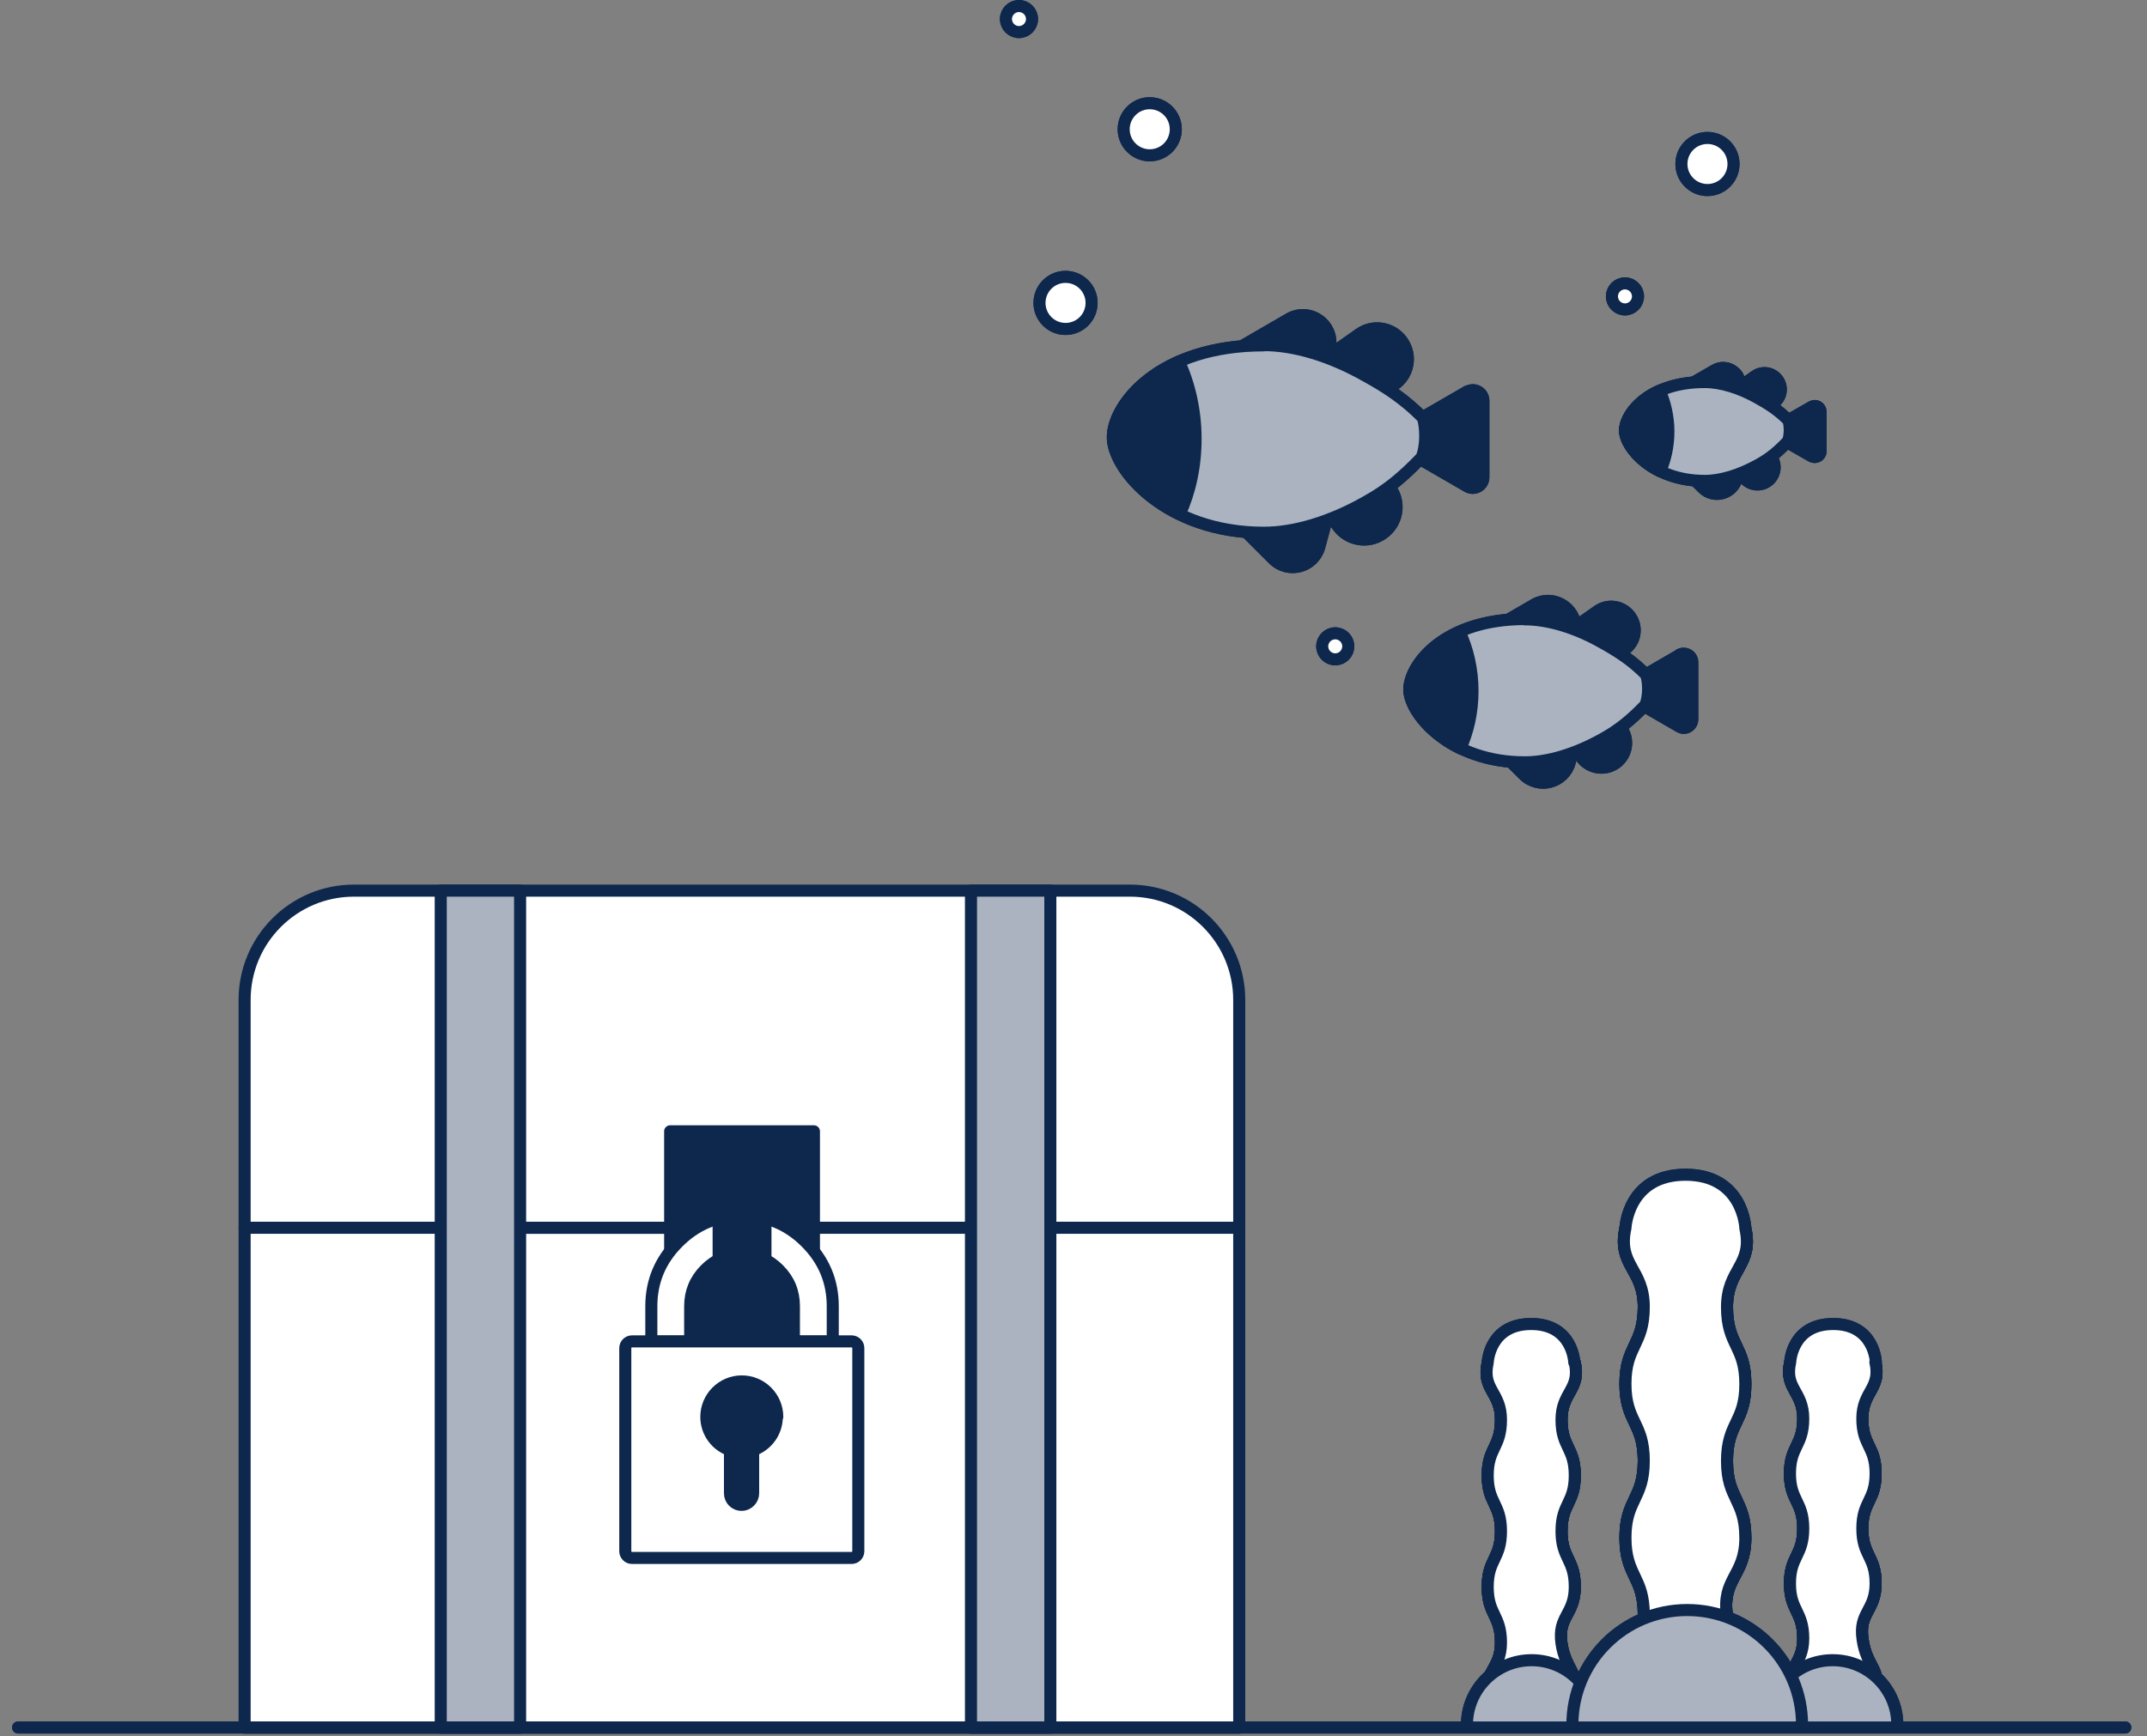 <svg width="89" height="72" viewBox="0 0 89 72" fill="none" xmlns="http://www.w3.org/2000/svg">
<rect x="0" y="0" width="89" height="72" fill="#808080" stroke="none"/>
<g clip-path="url(#clip0_6485_92435)">
<path d="M65.28 56.5C65.53 57.63 64.73 57.71 64.73 58.87C64.73 60.02 65.28 60.02 65.28 61.18C65.28 62.34 64.73 62.33 64.73 63.49C64.73 64.64 65.28 64.64 65.28 65.8C65.28 66.96 64.56 67.01 64.73 68.15C64.9 69.29 65.52 69.35 65.27 70.48C65.22 70.73 64.75 70.14 64.49 70.14C64.23 70.14 64.24 70.69 63.98 70.69C63.72 70.69 63.73 70.14 63.47 70.14C63.21 70.14 63.22 70.69 62.96 70.69C62.7 70.69 62.71 70.14 62.45 70.14C62.19 70.14 61.72 70.73 61.67 70.48C61.42 69.35 62.22 69.27 62.22 68.11C62.22 66.96 61.67 66.96 61.67 65.8C61.67 64.65 62.22 64.65 62.22 63.49C62.22 62.34 61.67 62.34 61.67 61.18C61.67 60.03 62.22 60.03 62.22 58.87C62.22 57.71 61.42 57.63 61.67 56.5" fill="white"/>
<path d="M65.28 56.5C65.53 57.63 64.73 57.71 64.73 58.87C64.73 60.02 65.28 60.02 65.28 61.18C65.28 62.34 64.73 62.33 64.73 63.49C64.73 64.64 65.28 64.64 65.28 65.8C65.28 66.96 64.56 67.01 64.73 68.15C64.9 69.29 65.52 69.35 65.27 70.48C65.22 70.73 64.75 70.14 64.49 70.14C64.23 70.14 64.24 70.69 63.98 70.69C63.72 70.69 63.73 70.14 63.47 70.14C63.21 70.14 63.22 70.69 62.96 70.69C62.7 70.69 62.71 70.14 62.45 70.14C62.19 70.14 61.72 70.73 61.67 70.48C61.42 69.35 62.22 69.27 62.22 68.11C62.22 66.96 61.67 66.96 61.67 65.8C61.67 64.65 62.22 64.65 62.22 63.49C62.22 62.34 61.67 62.34 61.67 61.18C61.67 60.03 62.22 60.03 62.22 58.87C62.22 57.71 61.42 57.63 61.67 56.5" stroke="#0D274D" stroke-width="0.5" stroke-linecap="round" stroke-linejoin="round"/>
<path d="M65.28 56.5C65.53 57.63 64.73 57.71 64.73 58.87C64.73 60.02 65.28 60.02 65.28 61.18C65.28 62.34 64.73 62.33 64.73 63.49C64.73 64.64 65.28 64.64 65.28 65.8C65.28 66.96 64.56 67.01 64.73 68.15C64.9 69.29 65.52 69.35 65.27 70.48C65.22 70.73 64.75 70.14 64.49 70.14C64.23 70.14 64.24 70.69 63.98 70.69C63.72 70.69 63.73 70.14 63.47 70.14C63.21 70.14 63.22 70.69 62.96 70.69C62.7 70.69 62.71 70.14 62.45 70.14C62.19 70.14 61.72 70.73 61.67 70.48C61.42 69.35 62.22 69.27 62.22 68.11C62.22 66.96 61.67 66.96 61.67 65.8C61.67 64.65 62.22 64.65 62.22 63.49C62.22 62.34 61.67 62.34 61.67 61.18C61.67 60.03 62.22 60.03 62.22 58.87C62.22 57.71 61.42 57.63 61.67 56.5C61.67 56.5 61.73 54.9 63.47 54.9C65.21 54.9 65.26 56.5 65.26 56.5H65.28Z" fill="white" stroke="#0D274D" stroke-width="0.5" stroke-linecap="round" stroke-linejoin="round"/>
<path d="M72.35 50.93C72.69 52.48 71.59 52.6 71.59 54.2C71.59 55.8 72.35 55.79 72.35 57.39C72.35 58.99 71.59 58.98 71.59 60.58C71.59 62.17 72.35 62.17 72.35 63.77C72.35 65.36 71.36 65.44 71.59 67.01C71.83 68.66 72.68 68.67 72.34 70.22C72.26 70.56 71.62 69.76 71.26 69.76C70.9 69.76 70.91 70.52 70.56 70.52C70.21 70.52 70.21 69.76 69.86 69.76C69.51 69.76 69.51 70.52 69.16 70.52C68.81 70.52 68.81 69.76 68.46 69.76C68.11 69.76 67.46 70.57 67.38 70.22C67.04 68.67 68.14 68.55 68.14 66.95C68.14 65.36 67.38 65.36 67.38 63.76C67.38 62.17 68.14 62.17 68.14 60.57C68.14 58.97 67.38 58.98 67.38 57.38C67.38 55.79 68.14 55.79 68.14 54.19C68.14 52.6 67.04 52.48 67.38 50.92" fill="white"/>
<path d="M72.35 50.93C72.69 52.48 71.59 52.6 71.59 54.2C71.59 55.8 72.35 55.79 72.35 57.39C72.35 58.99 71.59 58.98 71.59 60.58C71.59 62.17 72.35 62.17 72.35 63.77C72.35 65.36 71.36 65.44 71.59 67.01C71.83 68.66 72.68 68.67 72.34 70.22C72.26 70.56 71.62 69.76 71.26 69.76C70.9 69.76 70.91 70.52 70.56 70.52C70.21 70.52 70.21 69.76 69.86 69.76C69.51 69.76 69.51 70.52 69.16 70.52C68.81 70.52 68.81 69.76 68.46 69.76C68.11 69.76 67.46 70.57 67.38 70.22C67.04 68.67 68.14 68.55 68.14 66.95C68.14 65.36 67.38 65.36 67.38 63.76C67.38 62.17 68.14 62.17 68.14 60.57C68.14 58.97 67.38 58.98 67.38 57.38C67.38 55.79 68.14 55.79 68.14 54.19C68.14 52.6 67.04 52.48 67.38 50.92" stroke="#0D274D" stroke-width="0.5" stroke-linecap="round" stroke-linejoin="round"/>
<path d="M72.35 50.93C72.69 52.48 71.59 52.6 71.59 54.2C71.59 55.8 72.35 55.79 72.35 57.39C72.35 58.99 71.59 58.98 71.59 60.58C71.59 62.17 72.35 62.17 72.35 63.77C72.35 65.36 71.36 65.44 71.59 67.01C71.83 68.66 72.68 68.67 72.34 70.22C72.26 70.56 71.62 69.76 71.26 69.76C70.9 69.76 70.91 70.52 70.56 70.52C70.21 70.52 70.21 69.76 69.86 69.76C69.51 69.76 69.51 70.52 69.16 70.52C68.81 70.52 68.81 69.76 68.46 69.76C68.11 69.76 67.46 70.57 67.38 70.22C67.04 68.67 68.14 68.55 68.14 66.95C68.14 65.36 67.38 65.36 67.38 63.76C67.38 62.17 68.14 62.17 68.14 60.57C68.14 58.97 67.38 58.98 67.38 57.38C67.38 55.79 68.14 55.79 68.14 54.19C68.14 52.6 67.04 52.48 67.38 50.92C67.38 50.92 67.47 48.71 69.87 48.71C72.27 48.71 72.35 50.92 72.35 50.92V50.93Z" fill="white" stroke="#0D274D" stroke-width="0.5" stroke-linecap="round" stroke-linejoin="round"/>
<path d="M77.74 56.48C77.99 57.59 77.2 57.681 77.2 58.821C77.2 59.961 77.75 59.961 77.75 61.1C77.75 62.24 77.2 62.24 77.2 63.38C77.2 64.52 77.75 64.52 77.75 65.66C77.75 66.8 77.04 66.85 77.21 67.981C77.38 69.16 77.99 69.171 77.75 70.281C77.7 70.531 77.23 69.951 76.98 69.951C76.73 69.951 76.73 70.501 76.48 70.501C76.23 70.501 76.23 69.951 75.98 69.951C75.73 69.951 75.73 70.501 75.48 70.501C75.23 70.501 75.23 69.951 74.98 69.951C74.73 69.951 74.26 70.531 74.21 70.281C73.96 69.171 74.75 69.081 74.75 67.941C74.75 66.8 74.2 66.8 74.2 65.66C74.2 64.52 74.75 64.52 74.75 63.38C74.75 62.24 74.2 62.24 74.2 61.1C74.2 59.961 74.75 59.961 74.75 58.821C74.75 57.681 73.96 57.59 74.21 56.48" fill="white"/>
<path d="M77.74 56.48C77.99 57.59 77.2 57.681 77.2 58.821C77.2 59.961 77.75 59.961 77.75 61.1C77.75 62.24 77.2 62.24 77.2 63.38C77.2 64.52 77.75 64.52 77.75 65.66C77.75 66.8 77.04 66.85 77.21 67.981C77.38 69.16 77.99 69.171 77.75 70.281C77.7 70.531 77.23 69.951 76.98 69.951C76.73 69.951 76.73 70.501 76.48 70.501C76.23 70.501 76.23 69.951 75.98 69.951C75.73 69.951 75.73 70.501 75.48 70.501C75.23 70.501 75.23 69.951 74.98 69.951C74.73 69.951 74.26 70.531 74.21 70.281C73.96 69.171 74.75 69.081 74.75 67.941C74.75 66.8 74.2 66.8 74.2 65.66C74.2 64.52 74.75 64.52 74.75 63.38C74.75 62.24 74.2 62.24 74.2 61.1C74.2 59.961 74.75 59.961 74.75 58.821C74.75 57.681 73.96 57.59 74.21 56.48" stroke="#0D274D" stroke-width="0.5" stroke-linecap="round" stroke-linejoin="round"/>
<path d="M77.74 56.48C77.99 57.59 77.2 57.68 77.2 58.82C77.2 59.96 77.75 59.96 77.75 61.1C77.75 62.24 77.2 62.24 77.2 63.38C77.2 64.52 77.75 64.52 77.75 65.66C77.75 66.8 77.04 66.85 77.21 67.98C77.38 69.16 77.99 69.17 77.75 70.28C77.7 70.53 77.23 69.95 76.98 69.95C76.73 69.95 76.73 70.5 76.48 70.5C76.23 70.5 76.23 69.95 75.98 69.95C75.73 69.95 75.73 70.5 75.48 70.5C75.23 70.5 75.23 69.95 74.98 69.95C74.73 69.95 74.26 70.53 74.21 70.28C73.96 69.17 74.75 69.08 74.75 67.94C74.75 66.8 74.2 66.8 74.2 65.66C74.2 64.52 74.75 64.52 74.75 63.38C74.75 62.24 74.2 62.24 74.2 61.1C74.2 59.96 74.75 59.96 74.75 58.82C74.75 57.68 73.96 57.59 74.21 56.48C74.21 56.48 74.27 54.9 75.99 54.9C77.71 54.9 77.76 56.48 77.76 56.48H77.74Z" fill="white" stroke="#0D274D" stroke-width="0.5" stroke-linecap="round" stroke-linejoin="round"/>
<path d="M78.65 71.52C78.65 70.04 77.45 68.84 75.97 68.84C74.49 68.84 73.29 70.04 73.29 71.52" fill="#ABB3C0"/>
<path d="M78.65 71.52C78.65 70.04 77.45 68.84 75.97 68.84C74.49 68.84 73.29 70.04 73.29 71.52" stroke="#0D274D" stroke-width="0.5" stroke-linecap="round" stroke-linejoin="round"/>
<path d="M66.17 71.52C66.17 70.04 64.97 68.84 63.49 68.84C62.01 68.84 60.81 70.04 60.81 71.52" fill="#ABB3C0"/>
<path d="M66.17 71.52C66.17 70.04 64.97 68.84 63.49 68.84C62.01 68.84 60.81 70.04 60.81 71.52" stroke="#0D274D" stroke-width="0.5" stroke-linecap="round" stroke-linejoin="round"/>
<path d="M74.7 71.52C74.7 68.89 72.57 66.76 69.94 66.76C67.31 66.76 65.18 68.89 65.18 71.52" fill="#ABB3C0"/>
<path d="M74.7 71.52C74.7 68.89 72.57 66.76 69.94 66.76C67.31 66.76 65.18 68.89 65.18 71.52" stroke="#0D274D" stroke-width="0.5" stroke-linecap="round" stroke-linejoin="round"/>
<path d="M19.07 36.93H46.84C49.34 36.93 51.37 38.96 51.37 41.46V50.91H10.14V41.46C10.14 38.96 12.17 36.93 14.67 36.93H42.44" fill="white"/>
<path d="M19.07 36.93H46.84C49.34 36.93 51.37 38.96 51.37 41.46V50.91H10.14V41.46C10.14 38.96 12.17 36.93 14.67 36.93H42.44" stroke="#0D274D" stroke-width="0.5" stroke-linecap="round" stroke-linejoin="round"/>
<path d="M51.37 50.91H10.14V71.64H51.37V50.91Z" fill="white" stroke="#0D274D" stroke-width="0.5" stroke-linecap="round" stroke-linejoin="round"/>
<path d="M33.74 46.91H27.78V55.69H33.74V46.91Z" fill="#0D274D" stroke="#0D274D" stroke-width="0.5" stroke-linecap="round" stroke-linejoin="round"/>
<path d="M28.61 54.16C28.61 53.57 28.82 53.06 29.24 52.64C29.66 52.22 30.16 52.01 30.76 52.01C31.35 52.01 31.86 52.22 32.28 52.64C32.7 53.06 32.91 53.56 32.91 54.16V55.63H34.52V54.16C34.52 53.13 34.15 52.25 33.41 51.51C32.67 50.77 31.79 50.4 30.76 50.4C29.73 50.4 28.85 50.77 28.11 51.51C27.37 52.25 27 53.13 27 54.16V55.63H28.61V54.16Z" fill="white" stroke="#0D274D" stroke-width="0.5" stroke-linecap="round" stroke-linejoin="round"/>
<path d="M35.58 64.32V55.9C35.58 55.75 35.46 55.62 35.3 55.62H26.2C26.05 55.62 25.92 55.74 25.92 55.9V64.32C25.92 64.47 26.04 64.6 26.2 64.6H35.3C35.45 64.6 35.58 64.48 35.58 64.32Z" fill="white" stroke="#0D274D" stroke-width="0.5" stroke-linecap="round" stroke-linejoin="round"/>
<path d="M32.22 58.75C32.22 57.94 31.56 57.28 30.75 57.28C29.94 57.28 29.28 57.94 29.28 58.75C29.28 59.39 29.69 59.93 30.26 60.13V61.92C30.26 62.19 30.48 62.4 30.74 62.4C31 62.4 31.22 62.18 31.22 61.92V60.13C31.79 59.93 32.2 59.39 32.2 58.75H32.22Z" fill="#0D274D" stroke="#0D274D" stroke-width="0.5" stroke-linecap="round" stroke-linejoin="round"/>
<path d="M31.73 50.34C31.73 49.804 31.296 49.37 30.76 49.37C30.224 49.37 29.79 49.804 29.79 50.34V52.26C29.79 52.796 30.224 53.23 30.76 53.23C31.296 53.23 31.73 52.796 31.73 52.26V50.34Z" fill="#0D274D" stroke="#0D274D" stroke-width="0.5" stroke-linecap="round" stroke-linejoin="round"/>
<path d="M18.12 50.91H28.55" stroke="#0D274D" stroke-width="0.5" stroke-linecap="round" stroke-linejoin="round"/>
<path d="M43.54 36.93H40.25V71.64H43.54V36.93Z" fill="#ABB3C0" stroke="#0D274D" stroke-width="0.5" stroke-linecap="round" stroke-linejoin="round"/>
<path d="M21.56 36.93H18.27V71.64H21.56V36.93Z" fill="#ABB3C0" stroke="#0D274D" stroke-width="0.5" stroke-linecap="round" stroke-linejoin="round"/>
<path d="M0.75 71.63H88.1" stroke="#0D274D" stroke-width="0.5" stroke-linecap="round" stroke-linejoin="round"/>
<path d="M47.66 6.44C48.257 6.44 48.74 5.957 48.74 5.36C48.74 4.764 48.257 4.28 47.66 4.28C47.063 4.28 46.58 4.764 46.58 5.36C46.58 5.957 47.063 6.44 47.66 6.44Z" fill="white" stroke="#0D274D" stroke-width="0.5" stroke-linecap="round" stroke-linejoin="round"/>
<path d="M44.17 13.64C44.767 13.64 45.25 13.157 45.25 12.56C45.25 11.964 44.767 11.48 44.17 11.48C43.574 11.48 43.09 11.964 43.09 12.56C43.09 13.157 43.574 13.64 44.17 13.64Z" fill="white" stroke="#0D274D" stroke-width="0.5" stroke-linecap="round" stroke-linejoin="round"/>
<path d="M42.24 1.33C42.538 1.33 42.78 1.088 42.78 0.79C42.78 0.492 42.538 0.25 42.24 0.25C41.942 0.25 41.7 0.492 41.7 0.79C41.7 1.088 41.942 1.33 42.24 1.33Z" fill="white" stroke="#0D274D" stroke-width="0.5" stroke-linecap="round" stroke-linejoin="round"/>
<path d="M67.36 12.83C67.658 12.83 67.9 12.588 67.9 12.29C67.9 11.992 67.658 11.75 67.36 11.75C67.062 11.75 66.82 11.992 66.82 12.29C66.82 12.588 67.062 12.83 67.36 12.83Z" fill="white" stroke="#0D274D" stroke-width="0.5" stroke-linecap="round" stroke-linejoin="round"/>
<path d="M55.35 27.34C55.648 27.34 55.89 27.098 55.89 26.8C55.89 26.502 55.648 26.26 55.35 26.26C55.052 26.26 54.81 26.502 54.81 26.8C54.81 27.098 55.052 27.34 55.35 27.34Z" fill="white" stroke="#0D274D" stroke-width="0.5" stroke-linecap="round" stroke-linejoin="round"/>
<path d="M70.78 7.88C71.376 7.88 71.86 7.396 71.86 6.8C71.86 6.203 71.376 5.72 70.78 5.72C70.183 5.72 69.7 6.203 69.7 6.8C69.7 7.396 70.183 7.88 70.78 7.88Z" fill="white" stroke="#0D274D" stroke-width="0.5" stroke-linecap="round" stroke-linejoin="round"/>
<path d="M56.354 13.847L54.94 14.844C54.367 15.248 54.229 16.04 54.633 16.613L54.639 16.621C55.043 17.195 55.836 17.332 56.409 16.928L57.823 15.931C58.396 15.527 58.533 14.735 58.129 14.161L58.124 14.153C57.719 13.58 56.927 13.443 56.354 13.847Z" fill="#0D274D" stroke="#0D274D" stroke-width="0.5" stroke-linecap="round" stroke-linejoin="round"/>
<path d="M57.647 20.254L56.599 18.766C56.172 18.161 55.336 18.017 54.731 18.443L54.723 18.449C54.118 18.875 53.974 19.711 54.4 20.316L55.449 21.803C55.875 22.408 56.711 22.553 57.316 22.127L57.324 22.121C57.929 21.695 58.074 20.859 57.647 20.254Z" fill="#0D274D" stroke="#0D274D" stroke-width="0.5" stroke-linecap="round" stroke-linejoin="round"/>
<path d="M55.44 19.84L50.71 21.11L52.78 23.18C53.4 23.8 54.46 23.52 54.69 22.67L55.45 19.85L55.44 19.84Z" fill="#0D274D" stroke="#0D274D" stroke-width="0.5" stroke-linecap="round" stroke-linejoin="round"/>
<path d="M51.13 14.56L55.15 16.88V14.21C55.15 13.33 54.2 12.78 53.44 13.22L51.13 14.56Z" fill="#0D274D" stroke="#0D274D" stroke-width="0.5" stroke-linecap="round" stroke-linejoin="round"/>
<path d="M60.83 16.23L58.08 17.82C57.79 17.99 57.79 18.41 58.08 18.58L60.83 20.17C61.12 20.34 61.49 20.13 61.49 19.79V16.62C61.49 16.28 61.13 16.07 60.83 16.24V16.23Z" fill="#0D274D" stroke="#0D274D" stroke-width="0.5" stroke-linecap="round" stroke-linejoin="round"/>
<path d="M52.39 14.31C53.66 14.31 55.15 14.761 56.6 15.581C57.49 16.07 58.23 16.561 58.98 17.32C59.05 17.52 59.08 17.8 59.08 18.12C59.08 18.401 59.02 18.791 58.92 18.98C58.21 19.71 57.58 20.28 56.6 20.82C55.15 21.64 53.66 22.09 52.39 22.09C48.34 22.09 46.13 19.471 46.13 18.131C46.13 16.791 48.02 14.32 52.39 14.32V14.31Z" fill="#ABB3C0" stroke="#0D274D" stroke-width="0.5" stroke-linecap="round" stroke-linejoin="round"/>
<path d="M48.87 15C46.99 15.84 46.14 17.25 46.14 18.12C46.14 18.99 47.1 20.44 48.91 21.31C49.32 20.41 49.56 19.35 49.56 18.19C49.56 17.03 49.3 15.91 48.87 14.99V15Z" fill="#0D274D" stroke="#0D274D" stroke-width="0.5" stroke-linecap="round" stroke-linejoin="round"/>
<path d="M66.229 25.335L65.15 26.095C64.712 26.404 64.608 27.009 64.916 27.447L64.922 27.455C65.231 27.893 65.836 27.998 66.274 27.689L67.353 26.929C67.79 26.62 67.895 26.015 67.586 25.577L67.581 25.569C67.272 25.131 66.667 25.026 66.229 25.335Z" fill="#0D274D" stroke="#0D274D" stroke-width="0.5" stroke-linecap="round" stroke-linejoin="round"/>
<path d="M67.219 30.213L66.424 29.085C66.096 28.62 65.455 28.508 64.993 28.834C64.53 29.16 64.421 29.801 64.748 30.266L65.543 31.394C65.871 31.859 66.512 31.971 66.975 31.645C67.437 31.319 67.547 30.678 67.219 30.213Z" fill="#0D274D" stroke="#0D274D" stroke-width="0.5" stroke-linecap="round" stroke-linejoin="round"/>
<path d="M65.53 29.9L61.91 30.87L63.16 32.12C63.78 32.74 64.84 32.46 65.07 31.61L65.53 29.9Z" fill="#0D274D" stroke="#0D274D" stroke-width="0.5" stroke-linecap="round" stroke-linejoin="round"/>
<path d="M62.24 25.86L65.31 27.63V26.06C65.31 25.18 64.36 24.63 63.6 25.07L62.24 25.86Z" fill="#0D274D" stroke="#0D274D" stroke-width="0.5" stroke-linecap="round" stroke-linejoin="round"/>
<path d="M69.62 27.16L67.58 28.34C67.34 28.48 67.34 28.82 67.58 28.95L69.62 30.13C69.86 30.27 70.15 30.1 70.15 29.82V27.46C70.15 27.19 69.86 27.02 69.62 27.15V27.16Z" fill="#0D274D" stroke="#0D274D" stroke-width="0.5" stroke-linecap="round" stroke-linejoin="round"/>
<path d="M63.2 25.68C64.17 25.68 65.31 26.02 66.42 26.65C67.1 27.03 67.67 27.4 68.24 27.98C68.29 28.13 68.32 28.35 68.32 28.59C68.32 28.81 68.27 29.11 68.2 29.24C67.66 29.8 67.17 30.23 66.43 30.64C65.32 31.26 64.18 31.61 63.21 31.61C60.12 31.61 58.43 29.61 58.43 28.58C58.43 27.55 59.87 25.67 63.21 25.67L63.2 25.68Z" fill="#ABB3C0" stroke="#0D274D" stroke-width="0.5" stroke-linecap="round" stroke-linejoin="round"/>
<path d="M60.51 26.21C59.08 26.85 58.42 27.93 58.42 28.59C58.42 29.25 59.16 30.36 60.54 31.03C60.85 30.34 61.04 29.53 61.04 28.65C61.04 27.77 60.84 26.91 60.51 26.21Z" fill="#0D274D" stroke="#0D274D" stroke-width="0.5" stroke-linecap="round" stroke-linejoin="round"/>
<path d="M72.758 15.594L72.006 16.124C71.704 16.337 71.632 16.755 71.845 17.057L71.851 17.066C72.064 17.368 72.482 17.44 72.784 17.227L73.536 16.697C73.839 16.484 73.911 16.066 73.698 15.764L73.692 15.755C73.479 15.453 73.061 15.38 72.758 15.594Z" fill="#0D274D" stroke="#0D274D" stroke-width="0.5" stroke-linecap="round" stroke-linejoin="round"/>
<path d="M73.434 18.968L72.881 18.184C72.655 17.863 72.212 17.787 71.892 18.013C71.571 18.238 71.495 18.681 71.72 19.002L72.273 19.787C72.499 20.107 72.942 20.184 73.263 19.958C73.583 19.732 73.66 19.289 73.434 18.968Z" fill="#0D274D" stroke="#0D274D" stroke-width="0.5" stroke-linecap="round" stroke-linejoin="round"/>
<path d="M72.28 18.761L69.78 19.431L70.58 20.231C71.04 20.691 71.82 20.481 71.99 19.851L72.28 18.761Z" fill="#0D274D" stroke="#0D274D" stroke-width="0.5" stroke-linecap="round" stroke-linejoin="round"/>
<path d="M70 15.97L72.13 17.201V15.96C72.13 15.421 71.55 15.081 71.08 15.351L70.01 15.97H70Z" fill="#0D274D" stroke="#0D274D" stroke-width="0.5" stroke-linecap="round" stroke-linejoin="round"/>
<path d="M75.1 16.87L73.69 17.68C73.53 17.77 73.53 18.01 73.69 18.11L75.1 18.92C75.26 19.01 75.47 18.9 75.47 18.71V17.08C75.47 16.89 75.27 16.77 75.1 16.87Z" fill="#0D274D" stroke="#0D274D" stroke-width="0.5" stroke-linecap="round" stroke-linejoin="round"/>
<path d="M70.66 15.841C71.33 15.841 72.12 16.081 72.88 16.511C73.35 16.771 73.74 17.031 74.14 17.431C74.17 17.541 74.19 17.681 74.19 17.851C74.19 18.001 74.16 18.211 74.11 18.301C73.74 18.691 73.4 18.991 72.89 19.271C72.12 19.701 71.33 19.941 70.67 19.941C68.53 19.941 67.37 18.561 67.37 17.851C67.37 17.141 68.37 15.841 70.67 15.841H70.66Z" fill="#ABB3C0" stroke="#0D274D" stroke-width="0.5" stroke-linecap="round" stroke-linejoin="round"/>
<path d="M68.8 16.2C67.81 16.64 67.36 17.39 67.36 17.85C67.36 18.31 67.87 19.07 68.82 19.54C69.03 19.06 69.16 18.5 69.16 17.89C69.16 17.28 69.02 16.69 68.8 16.2Z" fill="#0D274D" stroke="#0D274D" stroke-width="0.5" stroke-linecap="round" stroke-linejoin="round"/>
<path d="M65.28 56.5C65.53 57.63 64.73 57.71 64.73 58.87C64.73 60.02 65.28 60.02 65.28 61.18C65.28 62.34 64.73 62.33 64.73 63.49C64.73 64.64 65.28 64.64 65.28 65.8C65.28 66.96 64.56 67.01 64.73 68.15C64.9 69.29 65.52 69.35 65.27 70.48C65.22 70.73 64.75 70.14 64.49 70.14C64.23 70.14 64.24 70.69 63.98 70.69C63.72 70.69 63.73 70.14 63.47 70.14C63.21 70.14 63.22 70.69 62.96 70.69C62.7 70.69 62.71 70.14 62.45 70.14C62.19 70.14 61.72 70.73 61.67 70.48C61.42 69.35 62.22 69.27 62.22 68.11C62.22 66.96 61.67 66.96 61.67 65.8C61.67 64.65 62.22 64.65 62.22 63.49C62.22 62.34 61.67 62.34 61.67 61.18C61.67 60.03 62.22 60.03 62.22 58.87C62.22 57.71 61.42 57.63 61.67 56.5" fill="white"/>
<path d="M65.28 56.5C65.53 57.63 64.73 57.71 64.73 58.87C64.73 60.02 65.28 60.02 65.28 61.18C65.28 62.34 64.73 62.33 64.73 63.49C64.73 64.64 65.28 64.64 65.28 65.8C65.28 66.96 64.56 67.01 64.73 68.15C64.9 69.29 65.52 69.35 65.27 70.48C65.22 70.73 64.75 70.14 64.49 70.14C64.23 70.14 64.24 70.69 63.98 70.69C63.72 70.69 63.73 70.14 63.47 70.14C63.21 70.14 63.22 70.69 62.96 70.69C62.7 70.69 62.71 70.14 62.45 70.14C62.19 70.14 61.72 70.73 61.67 70.48C61.42 69.35 62.22 69.27 62.22 68.11C62.22 66.96 61.67 66.96 61.67 65.8C61.67 64.65 62.22 64.65 62.22 63.49C62.22 62.34 61.67 62.34 61.67 61.18C61.67 60.03 62.22 60.03 62.22 58.87C62.22 57.71 61.42 57.63 61.67 56.5" stroke="#0D274D" stroke-width="0.5" stroke-linecap="round" stroke-linejoin="round"/>
<path d="M65.28 56.5C65.53 57.63 64.73 57.71 64.73 58.87C64.73 60.02 65.28 60.02 65.28 61.18C65.28 62.34 64.73 62.33 64.73 63.49C64.73 64.64 65.28 64.64 65.28 65.8C65.28 66.96 64.56 67.01 64.73 68.15C64.9 69.29 65.52 69.35 65.27 70.48C65.22 70.73 64.75 70.14 64.49 70.14C64.23 70.14 64.24 70.69 63.98 70.69C63.72 70.69 63.73 70.14 63.47 70.14C63.21 70.14 63.22 70.69 62.96 70.69C62.7 70.69 62.71 70.14 62.45 70.14C62.19 70.14 61.72 70.73 61.67 70.48C61.42 69.35 62.22 69.27 62.22 68.11C62.22 66.96 61.67 66.96 61.67 65.8C61.67 64.65 62.22 64.65 62.22 63.49C62.22 62.34 61.67 62.34 61.67 61.18C61.67 60.03 62.22 60.03 62.22 58.87C62.22 57.71 61.42 57.63 61.67 56.5C61.67 56.5 61.73 54.9 63.47 54.9C65.21 54.9 65.26 56.5 65.26 56.5H65.28Z" fill="white" stroke="#0D274D" stroke-width="0.5" stroke-linecap="round" stroke-linejoin="round"/>
<path d="M72.35 50.93C72.69 52.48 71.59 52.6 71.59 54.2C71.59 55.8 72.35 55.79 72.35 57.39C72.35 58.99 71.59 58.98 71.59 60.58C71.59 62.17 72.35 62.17 72.35 63.77C72.35 65.36 71.36 65.44 71.59 67.01C71.83 68.66 72.68 68.67 72.34 70.22C72.26 70.56 71.62 69.76 71.26 69.76C70.9 69.76 70.91 70.52 70.56 70.52C70.21 70.52 70.21 69.76 69.86 69.76C69.51 69.76 69.51 70.52 69.16 70.52C68.81 70.52 68.81 69.76 68.46 69.76C68.11 69.76 67.46 70.57 67.38 70.22C67.04 68.67 68.14 68.55 68.14 66.95C68.14 65.36 67.38 65.36 67.38 63.76C67.38 62.17 68.14 62.17 68.14 60.57C68.14 58.97 67.38 58.98 67.38 57.38C67.38 55.79 68.14 55.79 68.14 54.19C68.14 52.6 67.04 52.48 67.38 50.92" fill="white"/>
<path d="M72.35 50.93C72.69 52.48 71.59 52.6 71.59 54.2C71.59 55.8 72.35 55.79 72.35 57.39C72.35 58.99 71.59 58.98 71.59 60.58C71.59 62.17 72.35 62.17 72.35 63.77C72.35 65.36 71.36 65.44 71.59 67.01C71.83 68.66 72.68 68.67 72.34 70.22C72.26 70.56 71.62 69.76 71.26 69.76C70.9 69.76 70.91 70.52 70.56 70.52C70.21 70.52 70.21 69.76 69.86 69.76C69.51 69.76 69.51 70.52 69.16 70.52C68.81 70.52 68.81 69.76 68.46 69.76C68.11 69.76 67.46 70.57 67.38 70.22C67.04 68.67 68.14 68.55 68.14 66.95C68.14 65.36 67.38 65.36 67.38 63.76C67.38 62.17 68.14 62.17 68.14 60.57C68.14 58.97 67.38 58.98 67.38 57.38C67.38 55.79 68.14 55.79 68.14 54.19C68.14 52.6 67.04 52.48 67.38 50.92" stroke="#0D274D" stroke-width="0.5" stroke-linecap="round" stroke-linejoin="round"/>
<path d="M72.35 50.93C72.69 52.48 71.59 52.6 71.59 54.2C71.59 55.8 72.35 55.79 72.35 57.39C72.35 58.99 71.59 58.98 71.59 60.58C71.59 62.17 72.35 62.17 72.35 63.77C72.35 65.36 71.36 65.44 71.59 67.01C71.83 68.66 72.68 68.67 72.34 70.22C72.26 70.56 71.62 69.76 71.26 69.76C70.9 69.76 70.91 70.52 70.56 70.52C70.21 70.52 70.21 69.76 69.86 69.76C69.51 69.76 69.51 70.52 69.16 70.52C68.81 70.52 68.81 69.76 68.46 69.76C68.11 69.76 67.46 70.57 67.38 70.22C67.04 68.67 68.14 68.55 68.14 66.95C68.14 65.36 67.38 65.36 67.38 63.76C67.38 62.17 68.14 62.17 68.14 60.57C68.14 58.97 67.38 58.98 67.38 57.38C67.38 55.79 68.14 55.79 68.14 54.19C68.14 52.6 67.04 52.48 67.38 50.92C67.38 50.92 67.47 48.71 69.87 48.71C72.27 48.71 72.35 50.92 72.35 50.92V50.93Z" fill="white" stroke="#0D274D" stroke-width="0.5" stroke-linecap="round" stroke-linejoin="round"/>
<path d="M77.74 56.48C77.99 57.59 77.2 57.681 77.2 58.821C77.2 59.961 77.75 59.961 77.75 61.1C77.75 62.24 77.2 62.24 77.2 63.38C77.2 64.52 77.75 64.52 77.75 65.66C77.75 66.8 77.04 66.85 77.21 67.981C77.38 69.16 77.99 69.171 77.75 70.281C77.7 70.531 77.23 69.951 76.98 69.951C76.73 69.951 76.73 70.501 76.48 70.501C76.23 70.501 76.23 69.951 75.98 69.951C75.73 69.951 75.73 70.501 75.48 70.501C75.23 70.501 75.23 69.951 74.98 69.951C74.73 69.951 74.26 70.531 74.21 70.281C73.96 69.171 74.75 69.081 74.75 67.941C74.75 66.8 74.2 66.8 74.2 65.66C74.2 64.52 74.75 64.52 74.75 63.38C74.75 62.24 74.2 62.24 74.2 61.1C74.2 59.961 74.75 59.961 74.75 58.821C74.75 57.681 73.96 57.59 74.21 56.48" fill="white"/>
<path d="M77.74 56.48C77.99 57.59 77.2 57.681 77.2 58.821C77.2 59.961 77.75 59.961 77.75 61.1C77.75 62.24 77.2 62.24 77.2 63.38C77.2 64.52 77.75 64.52 77.75 65.66C77.75 66.8 77.04 66.85 77.21 67.981C77.38 69.16 77.99 69.171 77.75 70.281C77.7 70.531 77.23 69.951 76.98 69.951C76.73 69.951 76.73 70.501 76.48 70.501C76.23 70.501 76.23 69.951 75.98 69.951C75.73 69.951 75.73 70.501 75.48 70.501C75.23 70.501 75.23 69.951 74.98 69.951C74.73 69.951 74.26 70.531 74.21 70.281C73.96 69.171 74.75 69.081 74.75 67.941C74.75 66.8 74.2 66.8 74.2 65.66C74.2 64.52 74.75 64.52 74.75 63.38C74.75 62.24 74.2 62.24 74.2 61.1C74.2 59.961 74.75 59.961 74.75 58.821C74.75 57.681 73.96 57.59 74.21 56.48" stroke="#0D274D" stroke-width="0.5" stroke-linecap="round" stroke-linejoin="round"/>
<path d="M77.74 56.48C77.99 57.59 77.2 57.68 77.2 58.82C77.2 59.96 77.75 59.96 77.75 61.1C77.75 62.24 77.2 62.24 77.2 63.38C77.2 64.52 77.75 64.52 77.75 65.66C77.75 66.8 77.04 66.85 77.21 67.98C77.38 69.16 77.99 69.17 77.75 70.28C77.7 70.53 77.23 69.95 76.98 69.95C76.73 69.95 76.73 70.5 76.48 70.5C76.23 70.5 76.23 69.95 75.98 69.95C75.73 69.95 75.73 70.5 75.48 70.5C75.23 70.5 75.23 69.95 74.98 69.95C74.73 69.95 74.26 70.53 74.21 70.28C73.96 69.17 74.75 69.08 74.75 67.94C74.75 66.8 74.2 66.8 74.2 65.66C74.2 64.52 74.75 64.52 74.75 63.38C74.75 62.24 74.2 62.24 74.2 61.1C74.2 59.96 74.75 59.96 74.75 58.82C74.75 57.68 73.96 57.59 74.21 56.48C74.21 56.48 74.27 54.9 75.99 54.9C77.71 54.9 77.76 56.48 77.76 56.48H77.74Z" fill="white" stroke="#0D274D" stroke-width="0.5" stroke-linecap="round" stroke-linejoin="round"/>
<path d="M78.65 71.52C78.65 70.04 77.45 68.84 75.97 68.84C74.49 68.84 73.29 70.04 73.29 71.52" fill="#ABB3C0"/>
<path d="M78.65 71.52C78.65 70.04 77.45 68.84 75.97 68.84C74.49 68.84 73.29 70.04 73.29 71.52" stroke="#0D274D" stroke-width="0.5" stroke-linecap="round" stroke-linejoin="round"/>
<path d="M66.17 71.52C66.17 70.04 64.97 68.84 63.49 68.84C62.01 68.84 60.81 70.04 60.81 71.52" fill="#ABB3C0"/>
<path d="M66.17 71.52C66.17 70.04 64.97 68.84 63.49 68.84C62.01 68.84 60.81 70.04 60.81 71.52" stroke="#0D274D" stroke-width="0.5" stroke-linecap="round" stroke-linejoin="round"/>
<path d="M74.7 71.52C74.7 68.89 72.57 66.76 69.94 66.76C67.31 66.76 65.18 68.89 65.18 71.52" fill="#ABB3C0"/>
<path d="M74.7 71.52C74.7 68.89 72.57 66.76 69.94 66.76C67.31 66.76 65.18 68.89 65.18 71.52" stroke="#0D274D" stroke-width="0.5" stroke-linecap="round" stroke-linejoin="round"/>
<path d="M0.75 71.63H88.1" stroke="#0D274D" stroke-width="0.5" stroke-linecap="round" stroke-linejoin="round"/>
<path d="M47.66 6.44C48.257 6.44 48.74 5.957 48.74 5.36C48.74 4.764 48.257 4.28 47.66 4.28C47.063 4.28 46.58 4.764 46.58 5.36C46.58 5.957 47.063 6.44 47.66 6.44Z" fill="white" stroke="#0D274D" stroke-width="0.5" stroke-linecap="round" stroke-linejoin="round"/>
<path d="M44.17 13.64C44.767 13.64 45.25 13.157 45.25 12.56C45.25 11.964 44.767 11.48 44.17 11.48C43.574 11.48 43.09 11.964 43.09 12.56C43.09 13.157 43.574 13.64 44.17 13.64Z" fill="white" stroke="#0D274D" stroke-width="0.5" stroke-linecap="round" stroke-linejoin="round"/>
<path d="M42.24 1.33C42.538 1.33 42.78 1.088 42.78 0.79C42.78 0.492 42.538 0.25 42.24 0.25C41.942 0.25 41.7 0.492 41.7 0.79C41.7 1.088 41.942 1.33 42.24 1.33Z" fill="white" stroke="#0D274D" stroke-width="0.5" stroke-linecap="round" stroke-linejoin="round"/>
<path d="M67.36 12.83C67.658 12.83 67.9 12.588 67.9 12.29C67.9 11.992 67.658 11.75 67.36 11.75C67.062 11.75 66.82 11.992 66.82 12.29C66.82 12.588 67.062 12.83 67.36 12.83Z" fill="white" stroke="#0D274D" stroke-width="0.5" stroke-linecap="round" stroke-linejoin="round"/>
<path d="M55.35 27.34C55.648 27.34 55.89 27.098 55.89 26.8C55.89 26.502 55.648 26.26 55.35 26.26C55.052 26.26 54.81 26.502 54.81 26.8C54.81 27.098 55.052 27.34 55.35 27.34Z" fill="white" stroke="#0D274D" stroke-width="0.5" stroke-linecap="round" stroke-linejoin="round"/>
<path d="M70.78 7.88C71.376 7.88 71.86 7.396 71.86 6.8C71.86 6.203 71.376 5.72 70.78 5.72C70.183 5.72 69.7 6.203 69.7 6.8C69.7 7.396 70.183 7.88 70.78 7.88Z" fill="white" stroke="#0D274D" stroke-width="0.5" stroke-linecap="round" stroke-linejoin="round"/>
<path d="M56.354 13.847L54.94 14.844C54.367 15.248 54.229 16.04 54.633 16.613L54.639 16.621C55.043 17.195 55.836 17.332 56.409 16.928L57.823 15.931C58.396 15.527 58.533 14.735 58.129 14.161L58.124 14.153C57.719 13.58 56.927 13.443 56.354 13.847Z" fill="#0D274D" stroke="#0D274D" stroke-width="0.5" stroke-linecap="round" stroke-linejoin="round"/>
<path d="M57.647 20.254L56.599 18.766C56.172 18.161 55.336 18.017 54.731 18.443L54.723 18.449C54.118 18.875 53.974 19.711 54.4 20.316L55.449 21.803C55.875 22.408 56.711 22.553 57.316 22.127L57.324 22.121C57.929 21.695 58.074 20.859 57.647 20.254Z" fill="#0D274D" stroke="#0D274D" stroke-width="0.5" stroke-linecap="round" stroke-linejoin="round"/>
<path d="M55.44 19.84L50.71 21.11L52.78 23.18C53.4 23.8 54.46 23.52 54.69 22.67L55.45 19.85L55.44 19.84Z" fill="#0D274D" stroke="#0D274D" stroke-width="0.5" stroke-linecap="round" stroke-linejoin="round"/>
<path d="M51.13 14.56L55.15 16.88V14.21C55.15 13.33 54.2 12.78 53.44 13.22L51.13 14.56Z" fill="#0D274D" stroke="#0D274D" stroke-width="0.5" stroke-linecap="round" stroke-linejoin="round"/>
<path d="M60.83 16.23L58.08 17.82C57.79 17.99 57.79 18.41 58.08 18.58L60.83 20.17C61.12 20.34 61.49 20.13 61.49 19.79V16.62C61.49 16.28 61.13 16.07 60.83 16.24V16.23Z" fill="#0D274D" stroke="#0D274D" stroke-width="0.5" stroke-linecap="round" stroke-linejoin="round"/>
<path d="M52.39 14.31C53.66 14.31 55.15 14.761 56.6 15.581C57.49 16.07 58.23 16.561 58.98 17.32C59.05 17.52 59.08 17.8 59.08 18.12C59.08 18.401 59.02 18.791 58.92 18.98C58.21 19.71 57.58 20.28 56.6 20.82C55.15 21.64 53.66 22.09 52.39 22.09C48.34 22.09 46.13 19.471 46.13 18.131C46.13 16.791 48.02 14.32 52.39 14.32V14.31Z" fill="#ABB3C0" stroke="#0D274D" stroke-width="0.5" stroke-linecap="round" stroke-linejoin="round"/>
<path d="M48.87 15C46.99 15.84 46.14 17.25 46.14 18.12C46.14 18.99 47.1 20.44 48.91 21.31C49.32 20.41 49.56 19.35 49.56 18.19C49.56 17.03 49.3 15.91 48.87 14.99V15Z" fill="#0D274D" stroke="#0D274D" stroke-width="0.5" stroke-linecap="round" stroke-linejoin="round"/>
<path d="M66.229 25.335L65.15 26.095C64.712 26.404 64.608 27.009 64.916 27.447L64.922 27.455C65.231 27.893 65.836 27.998 66.274 27.689L67.353 26.929C67.79 26.62 67.895 26.015 67.586 25.577L67.581 25.569C67.272 25.131 66.667 25.026 66.229 25.335Z" fill="#0D274D" stroke="#0D274D" stroke-width="0.5" stroke-linecap="round" stroke-linejoin="round"/>
<path d="M67.219 30.213L66.424 29.085C66.096 28.62 65.455 28.508 64.993 28.834C64.53 29.16 64.421 29.801 64.748 30.266L65.543 31.394C65.871 31.859 66.512 31.971 66.975 31.645C67.437 31.319 67.547 30.678 67.219 30.213Z" fill="#0D274D" stroke="#0D274D" stroke-width="0.5" stroke-linecap="round" stroke-linejoin="round"/>
<path d="M65.53 29.9L61.91 30.87L63.16 32.12C63.78 32.74 64.84 32.46 65.07 31.61L65.53 29.9Z" fill="#0D274D" stroke="#0D274D" stroke-width="0.5" stroke-linecap="round" stroke-linejoin="round"/>
<path d="M62.24 25.86L65.31 27.63V26.06C65.31 25.18 64.36 24.63 63.6 25.07L62.24 25.86Z" fill="#0D274D" stroke="#0D274D" stroke-width="0.5" stroke-linecap="round" stroke-linejoin="round"/>
<path d="M69.62 27.16L67.58 28.34C67.34 28.48 67.34 28.82 67.58 28.95L69.62 30.13C69.86 30.27 70.15 30.1 70.15 29.82V27.46C70.15 27.19 69.86 27.02 69.62 27.15V27.16Z" fill="#0D274D" stroke="#0D274D" stroke-width="0.5" stroke-linecap="round" stroke-linejoin="round"/>
<path d="M63.2 25.68C64.17 25.68 65.31 26.02 66.42 26.65C67.1 27.03 67.67 27.4 68.24 27.98C68.29 28.13 68.32 28.35 68.32 28.59C68.32 28.81 68.27 29.11 68.2 29.24C67.66 29.8 67.17 30.23 66.43 30.64C65.32 31.26 64.18 31.61 63.21 31.61C60.12 31.61 58.43 29.61 58.43 28.58C58.43 27.55 59.87 25.67 63.21 25.67L63.2 25.68Z" fill="#ABB3C0" stroke="#0D274D" stroke-width="0.5" stroke-linecap="round" stroke-linejoin="round"/>
<path d="M60.51 26.21C59.08 26.85 58.42 27.93 58.42 28.59C58.42 29.25 59.16 30.36 60.54 31.03C60.85 30.34 61.04 29.53 61.04 28.65C61.04 27.77 60.84 26.91 60.51 26.21Z" fill="#0D274D" stroke="#0D274D" stroke-width="0.5" stroke-linecap="round" stroke-linejoin="round"/>
<path d="M72.758 15.594L72.006 16.124C71.704 16.337 71.632 16.755 71.845 17.057L71.851 17.066C72.064 17.368 72.482 17.44 72.784 17.227L73.536 16.697C73.839 16.484 73.911 16.066 73.698 15.764L73.692 15.755C73.479 15.453 73.061 15.38 72.758 15.594Z" fill="#0D274D" stroke="#0D274D" stroke-width="0.5" stroke-linecap="round" stroke-linejoin="round"/>
<path d="M73.434 18.968L72.881 18.184C72.655 17.863 72.212 17.787 71.892 18.013C71.571 18.238 71.495 18.681 71.72 19.002L72.273 19.787C72.499 20.107 72.942 20.184 73.263 19.958C73.583 19.732 73.66 19.289 73.434 18.968Z" fill="#0D274D" stroke="#0D274D" stroke-width="0.5" stroke-linecap="round" stroke-linejoin="round"/>
<path d="M72.28 18.761L69.78 19.431L70.58 20.231C71.04 20.691 71.82 20.481 71.99 19.851L72.28 18.761Z" fill="#0D274D" stroke="#0D274D" stroke-width="0.5" stroke-linecap="round" stroke-linejoin="round"/>
<path d="M70 15.97L72.13 17.201V15.96C72.13 15.421 71.55 15.081 71.08 15.351L70.01 15.97H70Z" fill="#0D274D" stroke="#0D274D" stroke-width="0.5" stroke-linecap="round" stroke-linejoin="round"/>
<path d="M75.1 16.87L73.69 17.68C73.53 17.77 73.53 18.01 73.69 18.11L75.1 18.92C75.26 19.01 75.47 18.9 75.47 18.71V17.08C75.47 16.89 75.27 16.77 75.1 16.87Z" fill="#0D274D" stroke="#0D274D" stroke-width="0.5" stroke-linecap="round" stroke-linejoin="round"/>
<path d="M70.66 15.841C71.33 15.841 72.12 16.081 72.88 16.511C73.35 16.771 73.74 17.031 74.14 17.431C74.17 17.541 74.19 17.681 74.19 17.851C74.19 18.001 74.16 18.211 74.11 18.301C73.74 18.691 73.4 18.991 72.89 19.271C72.12 19.701 71.33 19.941 70.67 19.941C68.53 19.941 67.37 18.561 67.37 17.851C67.37 17.141 68.37 15.841 70.67 15.841H70.66Z" fill="#ABB3C0" stroke="#0D274D" stroke-width="0.5" stroke-linecap="round" stroke-linejoin="round"/>
<path d="M68.8 16.2C67.81 16.64 67.36 17.39 67.36 17.85C67.36 18.31 67.87 19.07 68.82 19.54C69.03 19.06 69.16 18.5 69.16 17.89C69.16 17.28 69.02 16.69 68.8 16.2Z" fill="#0D274D" stroke="#0D274D" stroke-width="0.5" stroke-linecap="round" stroke-linejoin="round"/>
</g>
<defs>
<clipPath id="clip0_6485_92435">
<rect width="87.85" height="71.89" fill="white" transform="translate(0.5)"/>
</clipPath>
</defs>
</svg>
